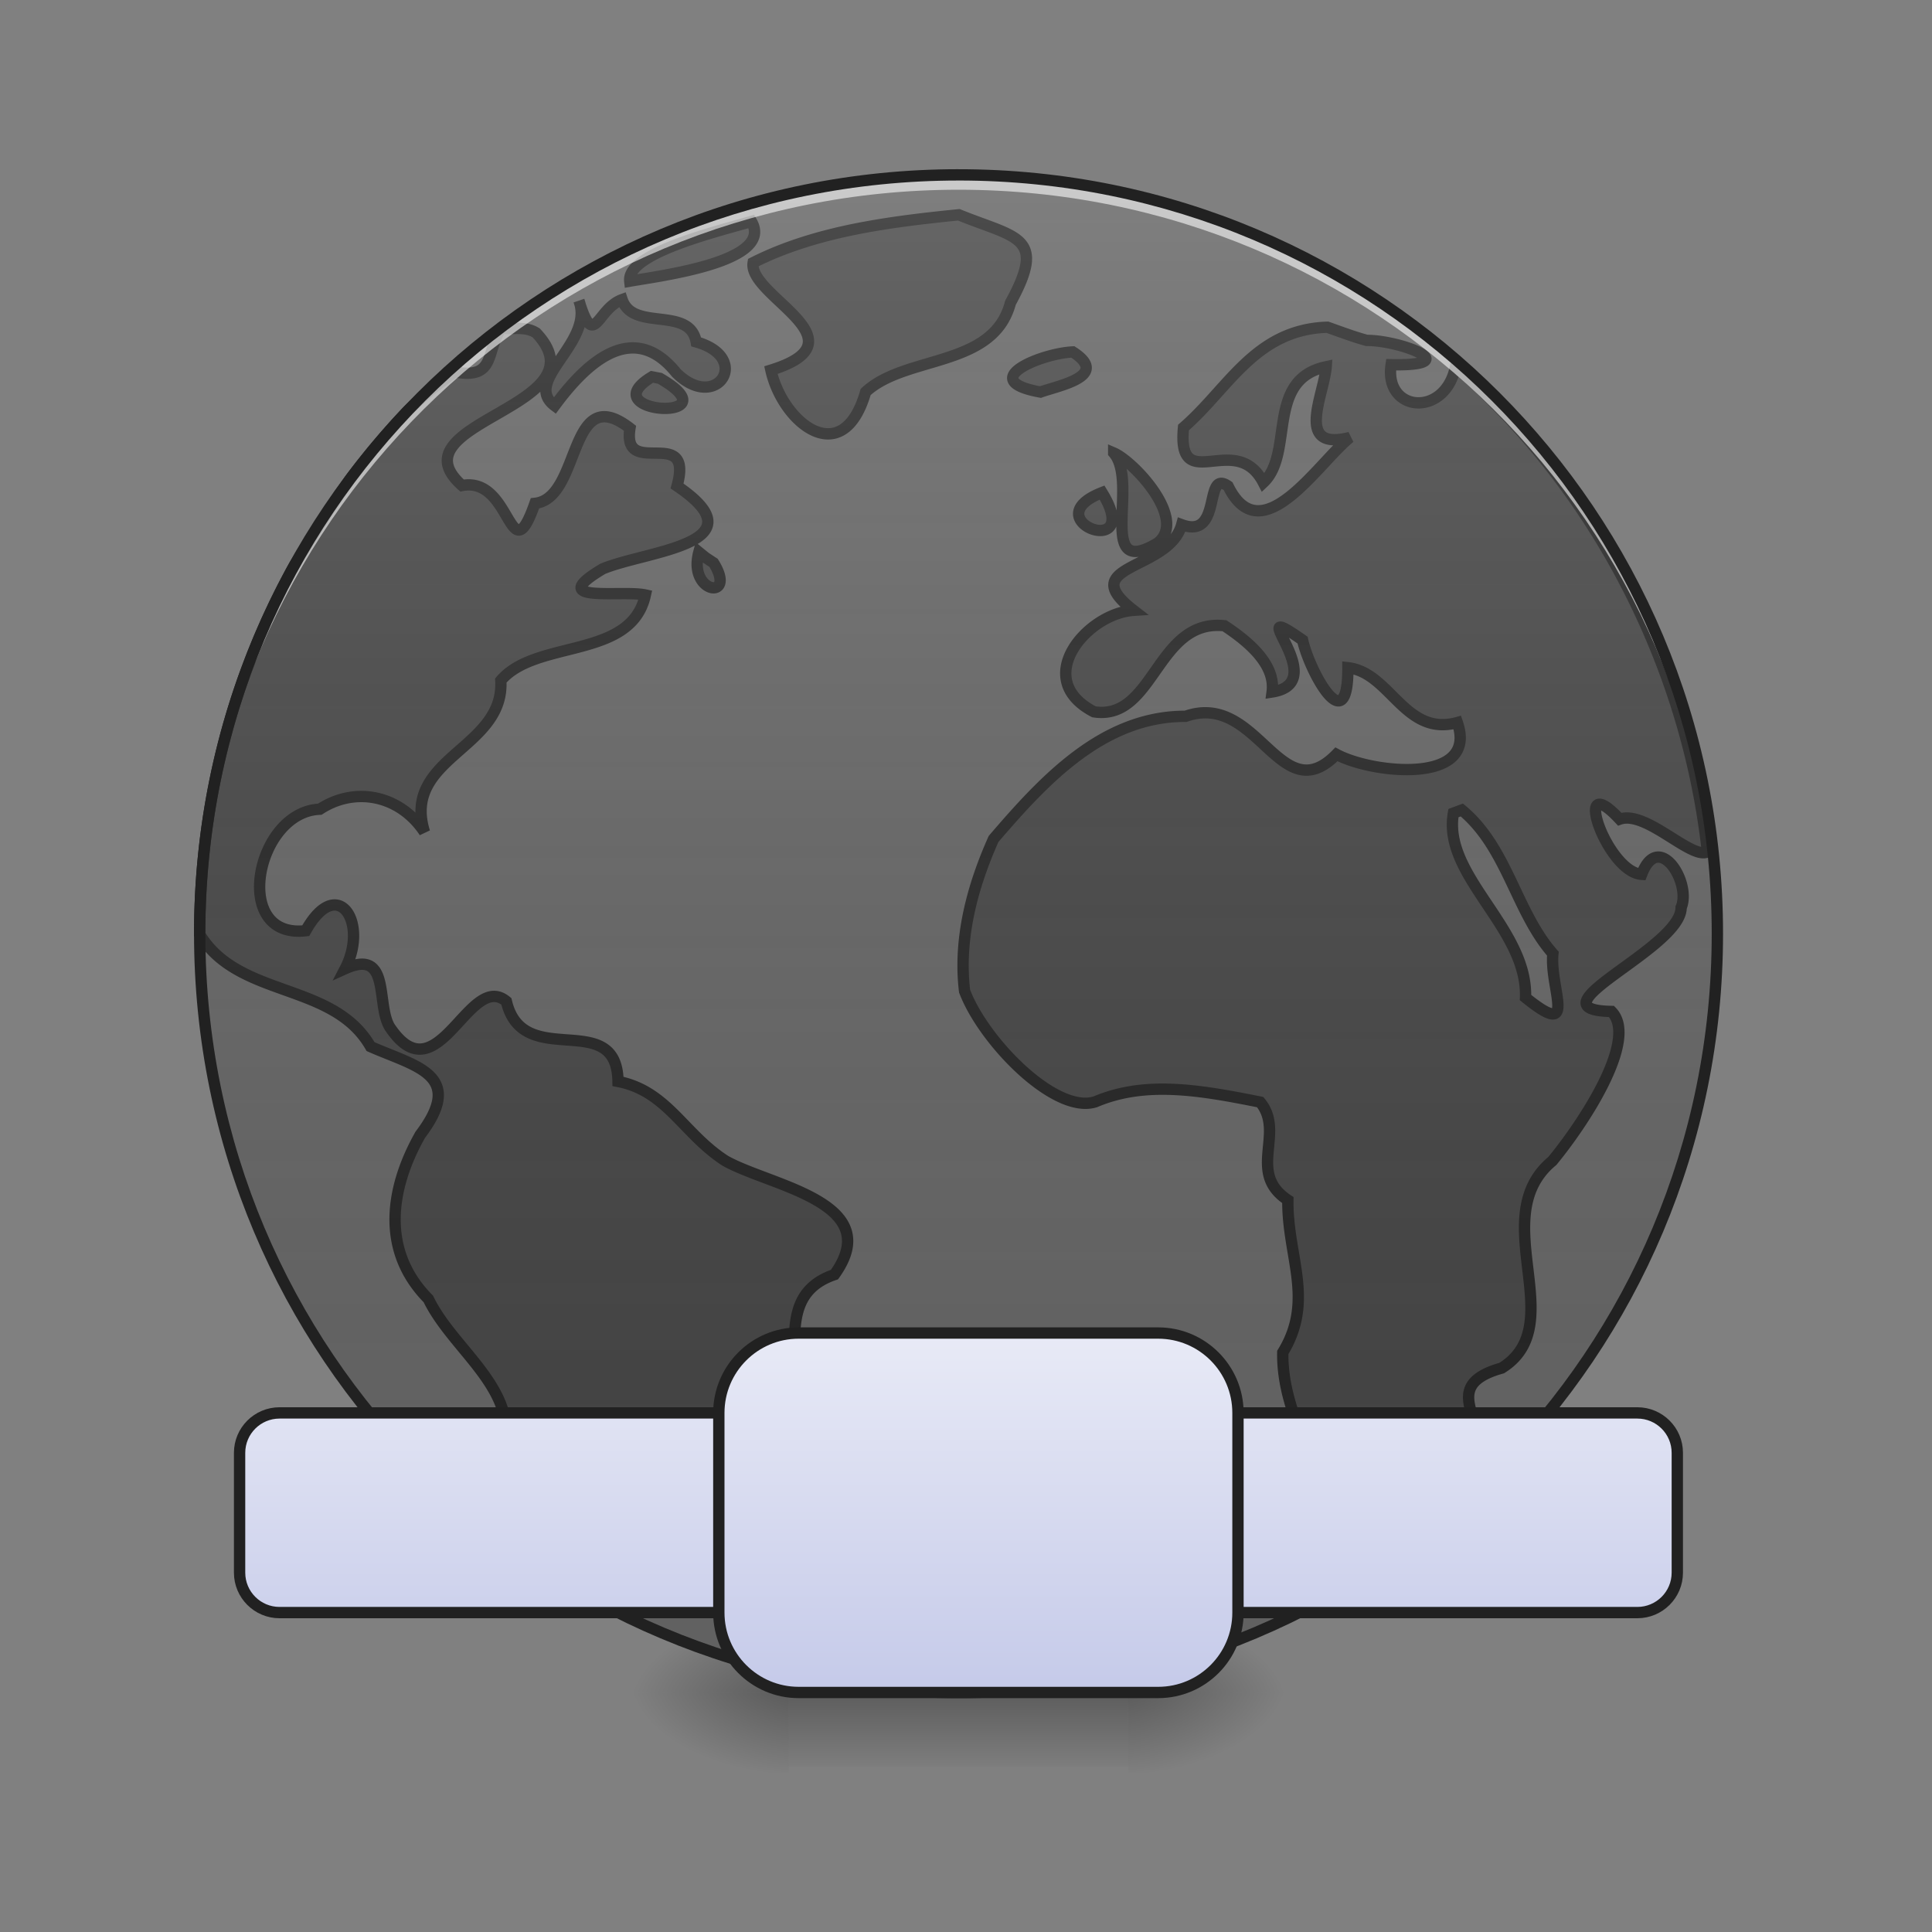 <svg xmlns="http://www.w3.org/2000/svg" width="128pt" height="128pt" viewBox="0 0 128 128"><rect x="0" y="0" width="128" height="128" fill="#808080" stroke="none"/><defs><radialGradient id="a" gradientUnits="userSpaceOnUse" cx="450.909" cy="189.579" fx="450.909" fy="189.579" r="21.167" gradientTransform="matrix(0 -.313 -.563 0 180.077 254.381)"><stop offset="0" stop-opacity=".314"/><stop offset=".222" stop-opacity=".275"/><stop offset="1" stop-opacity="0"/></radialGradient><radialGradient id="b" gradientUnits="userSpaceOnUse" cx="450.909" cy="189.579" fx="450.909" fy="189.579" r="21.167" gradientTransform="matrix(0 .313 .563 0 -53.065 -30.11)"><stop offset="0" stop-opacity=".314"/><stop offset=".222" stop-opacity=".275"/><stop offset="1" stop-opacity="0"/></radialGradient><radialGradient id="c" gradientUnits="userSpaceOnUse" cx="450.909" cy="189.579" fx="450.909" fy="189.579" r="21.167" gradientTransform="matrix(0 -.313 .563 0 -53.065 254.381)"><stop offset="0" stop-opacity=".314"/><stop offset=".222" stop-opacity=".275"/><stop offset="1" stop-opacity="0"/></radialGradient><radialGradient id="d" gradientUnits="userSpaceOnUse" cx="450.909" cy="189.579" fx="450.909" fy="189.579" r="21.167" gradientTransform="matrix(0 .313 -.563 0 180.077 -30.11)"><stop offset="0" stop-opacity=".314"/><stop offset=".222" stop-opacity=".275"/><stop offset="1" stop-opacity="0"/></radialGradient><linearGradient id="e" gradientUnits="userSpaceOnUse" x1="255.323" y1="233.5" x2="255.323" y2="254.667" gradientTransform="matrix(.053 0 0 .25 47.877 53.755)"><stop offset="0" stop-opacity=".275"/><stop offset="1" stop-opacity="0"/></linearGradient><linearGradient id="f" gradientUnits="userSpaceOnUse" x1="254" y1="233.5" x2="254" y2="-168.667" gradientTransform="matrix(.25 0 0 .25 0 53.755)"><stop offset="0" stop-color="#585858" stop-opacity="0"/><stop offset="1" stop-color="#fafafa" stop-opacity=".196"/></linearGradient><linearGradient id="g" gradientUnits="userSpaceOnUse" x1="254" y1="233.5" x2="254" y2="138.25"><stop offset="0" stop-color="#c5cae9"/><stop offset="1" stop-color="#e8eaf6"/></linearGradient><linearGradient id="h" gradientUnits="userSpaceOnUse" x1="254" y1="233.5" x2="254" y2="138.25"><stop offset="0" stop-color="#c5cae9"/><stop offset="1" stop-color="#e8eaf6"/></linearGradient></defs><path d="M74.75 112.137h10.586v-5.293H74.75zm0 0" fill="url(#a)"/><path d="M52.262 112.137H41.676v5.293h10.586zm0 0" fill="url(#b)"/><path d="M52.262 112.137H41.676v-5.293h10.586zm0 0" fill="url(#c)"/><path d="M74.75 112.137h10.586v5.293H74.75zm0 0" fill="url(#d)"/><path d="M52.262 110.813H74.75v6.246H52.262zm0 0" fill="url(#e)"/><path d="M63.508 11.586c27.765 0 50.273 22.508 50.273 50.273 0 27.766-22.508 50.278-50.273 50.278-27.77 0-50.278-22.512-50.278-50.278 0-27.765 22.508-50.273 50.278-50.273zm0 0" fill="#616161"/><path d="M63.523 14.23c-4.617.465-9.472 1.079-13.625 3.172-.359 2.223 7.547 5.141 1.176 7.121.781 3.512 4.766 6.696 6.278 1.446 2.66-2.469 8.464-1.586 9.593-5.91 2.426-4.426.43-4.266-3.422-5.829zm-13.738.442c-2.453.71-8.27 2.121-8.062 3.957 2.054-.363 9.609-1.297 8.062-3.957zm-8.566 5.176c-1.64.593-1.836 3.257-2.782.336.672 2.66-3.824 5.093-1.687 6.695 1.707-2.305 4.988-5.996 8.055-2.176 2.668 2.645 5.05-1.008 1.32-2.05-.438-2.407-4.191-.66-4.906-2.805zm-2.782.336a2.159 2.159 0 0 0-.078-.258c.028.09.055.176.078.258zm49.508 1.496c-4.793.148-6.539 4.05-9.535 6.644-.437 4.645 3.461.121 5.29 3.649 2.073-1.942.112-6.825 4.163-7.676-.129 1.84-2.136 5.629 1.57 4.687-2.113 1.688-5.87 7.723-8.07 3.22-1.644-1.15-.347 3.566-3.074 2.558-.84 3.074-7.164 2.605-3.191 5.675-3.075.204-6.809 4.547-2.621 6.723 4.011.613 4.14-6.191 8.648-5.703 2 1.316 3.371 2.762 3.156 4.39 4.121-.644-2.27-6.456 2.02-3.437.445 2.035 3.02 6.813 3 1.828 2.816.313 3.77 4.59 7.25 3.633 1.43 4.11-5.582 3.406-8.008 2.106-3.746 3.824-5.2-4.2-9.992-2.52-5.489-.016-9.407 4.262-12.727 8.129-1.457 3.273-2.324 6.683-1.918 10.078 1.242 3.293 5.973 8.172 8.656 7.336 3.336-1.418 6.954-.777 10.926.016 1.692 2.035-.914 4.68 1.836 6.492-.047 3.722 1.785 6.625-.336 10.093-.094 5.204 4.2 9.395 3.711 14.672 3.688-1.55 7.496-3.984 8.219-7.953 2.594-1.597-2.117-4.375 2.57-5.68 4.668-2.898-1.156-9.976 3.356-13.722 2.004-2.422 5.754-8.05 3.922-9.906-5.606-.11 4.625-4.16 4.613-6.883.703-1.656-1.492-5.149-2.613-2.203-2.32-.137-4.743-7.184-1.457-3.653 1.75-.617 4.718 2.688 5.812 2.168-1.355-12.28-7.348-24.027-16.687-32.156-.696 3.418-4.743 3.027-4.27-.121 4.98.094.695-1.61-1.617-1.613-.883-.242-1.738-.567-2.602-.871zm-54.73.07c-1.047 1.492-.328 3.402-3.063 2.895a22.253 22.253 0 0 0-3.226 2.66 50.085 50.085 0 0 0-3.602 4.265c-1.37 1.895-2.61 3.899-3.808 5.864-4.008 7.222-6.286 15.55-6.286 24.425v.047c2.594 4.266 8.84 3.117 11.32 7.434 3.005 1.328 6.31 1.855 3.294 5.84-2.012 3.554-2.617 7.695.535 10.879 1.726 3.574 6.422 6.16 4.863 10.687 1.242 2.414 2.14 3.992 2.18 6.637.648.5 1.383 1.074 2.152 1.597.688.418 1.39.817 2.102 1.196 1.804.765 3.523.664 4.496-1.84 5.453-.899 1.234-8.567 5.89-9.754 5.157-1.691-.058-8.336 5.223-10.137 3.45-4.8-4.238-5.855-7.23-7.539-2.782-1.793-3.844-4.62-7.11-5.258-.074-4.925-6.297-.625-7.398-5.308-2.453-2.028-4.52 6.285-7.637 1.836-1.078-1.399.102-5.414-3.043-3.996 1.582-3.055-.496-6.293-2.61-2.52-4.972.586-3.308-7.89.93-8.047 2.36-1.543 5.329-.922 6.938 1.516-1.547-4.957 5.32-5.5 5.055-10.043 2.355-2.762 8.644-1.371 9.578-5.668-1.574-.348-6.73.594-2.832-1.727 2.847-1.207 10.64-1.625 4.93-5.492 1.132-4.125-3.669-.406-3.118-3.828-4.133-3.191-3.195 4.645-6.297 4.977-1.695 4.824-1.5-1.813-4.828-1.18-4.738-4.211 9.563-5.207 4.91-10.113-.714-.453-1.527-.23-2.308-.305zm37.863 1.566c-2.066.09-6.476 1.88-2.144 2.66 1.23-.445 4.628-1.058 2.144-2.66zm-27.883 1.649c-4.12 2.476 5.617 3.047.524.101zm30.59 5.043c1.711 1.972-1.223 8.445 2.906 5.969 2.02-1.563-1.574-5.399-2.906-5.97zm-.77 2.625c-4.624 1.812 2.84 4.61 0 0zm-26.714 3.949c-.75 2.758 2.554 3.238.976.71l-.539-.355zm50.55 17.082c3.012 2.492 3.594 6.758 6.032 9.52-.235 2.289 1.722 5.78-1.813 2.906.156-4.617-5.52-8.035-4.777-12.219zm0 0" fill="#424242" stroke-width=".75" stroke-linecap="round" stroke="#212121"/><path d="M63.508 11.586c27.765 0 50.273 22.508 50.273 50.273 0 27.766-22.508 50.278-50.273 50.278-27.77 0-50.278-22.512-50.278-50.278 0-27.765 22.508-50.273 50.278-50.273zm0 0" fill="url(#f)"/><path d="M63.508 11.586c-27.856 0-50.278 22.422-50.278 50.273 0 .164 0 .328.004.493.262-27.625 22.582-49.782 50.274-49.782 27.687 0 50.008 22.157 50.27 49.782.003-.164.003-.329.003-.493 0-27.851-22.422-50.273-50.273-50.273zm0 0" fill="#fff" fill-opacity=".588"/><path d="M63.508 11.21c-28.055 0-50.653 22.595-50.653 50.65 0 28.054 22.598 50.652 50.653 50.652 28.05 0 50.648-22.598 50.648-50.653 0-28.054-22.597-50.648-50.648-50.648zm0 .75c27.648 0 49.898 22.247 49.898 49.9 0 27.652-22.25 49.902-49.898 49.902-27.653 0-49.903-22.25-49.903-49.903 0-27.652 22.25-49.898 49.903-49.898zm0 0" fill="#212121"/><path d="M74.087 159.417h359.825c5.843 0 10.592 4.734 10.592 10.577v31.763c0 5.843-4.75 10.577-10.592 10.577H74.087c-5.844 0-10.593-4.734-10.593-10.577v-31.763c0-5.843 4.75-10.577 10.593-10.577zm0 0" transform="matrix(.25 0 0 .25 0 53.755)" fill="url(#g)" stroke-width="3" stroke-linecap="square" stroke-linejoin="bevel" stroke="#212121"/><path d="M211.667 138.248h95.257c11.686 0 21.154 9.483 21.154 21.17v52.916c0 11.687-9.468 21.17-21.154 21.17h-95.257c-11.686 0-21.17-9.483-21.17-21.17v-52.917c0-11.686 9.484-21.17 21.17-21.17zm0 0" transform="matrix(.25 0 0 .25 0 53.755)" fill="url(#h)" stroke-width="3" stroke-linecap="square" stroke-linejoin="bevel" stroke="#212121"/></svg>